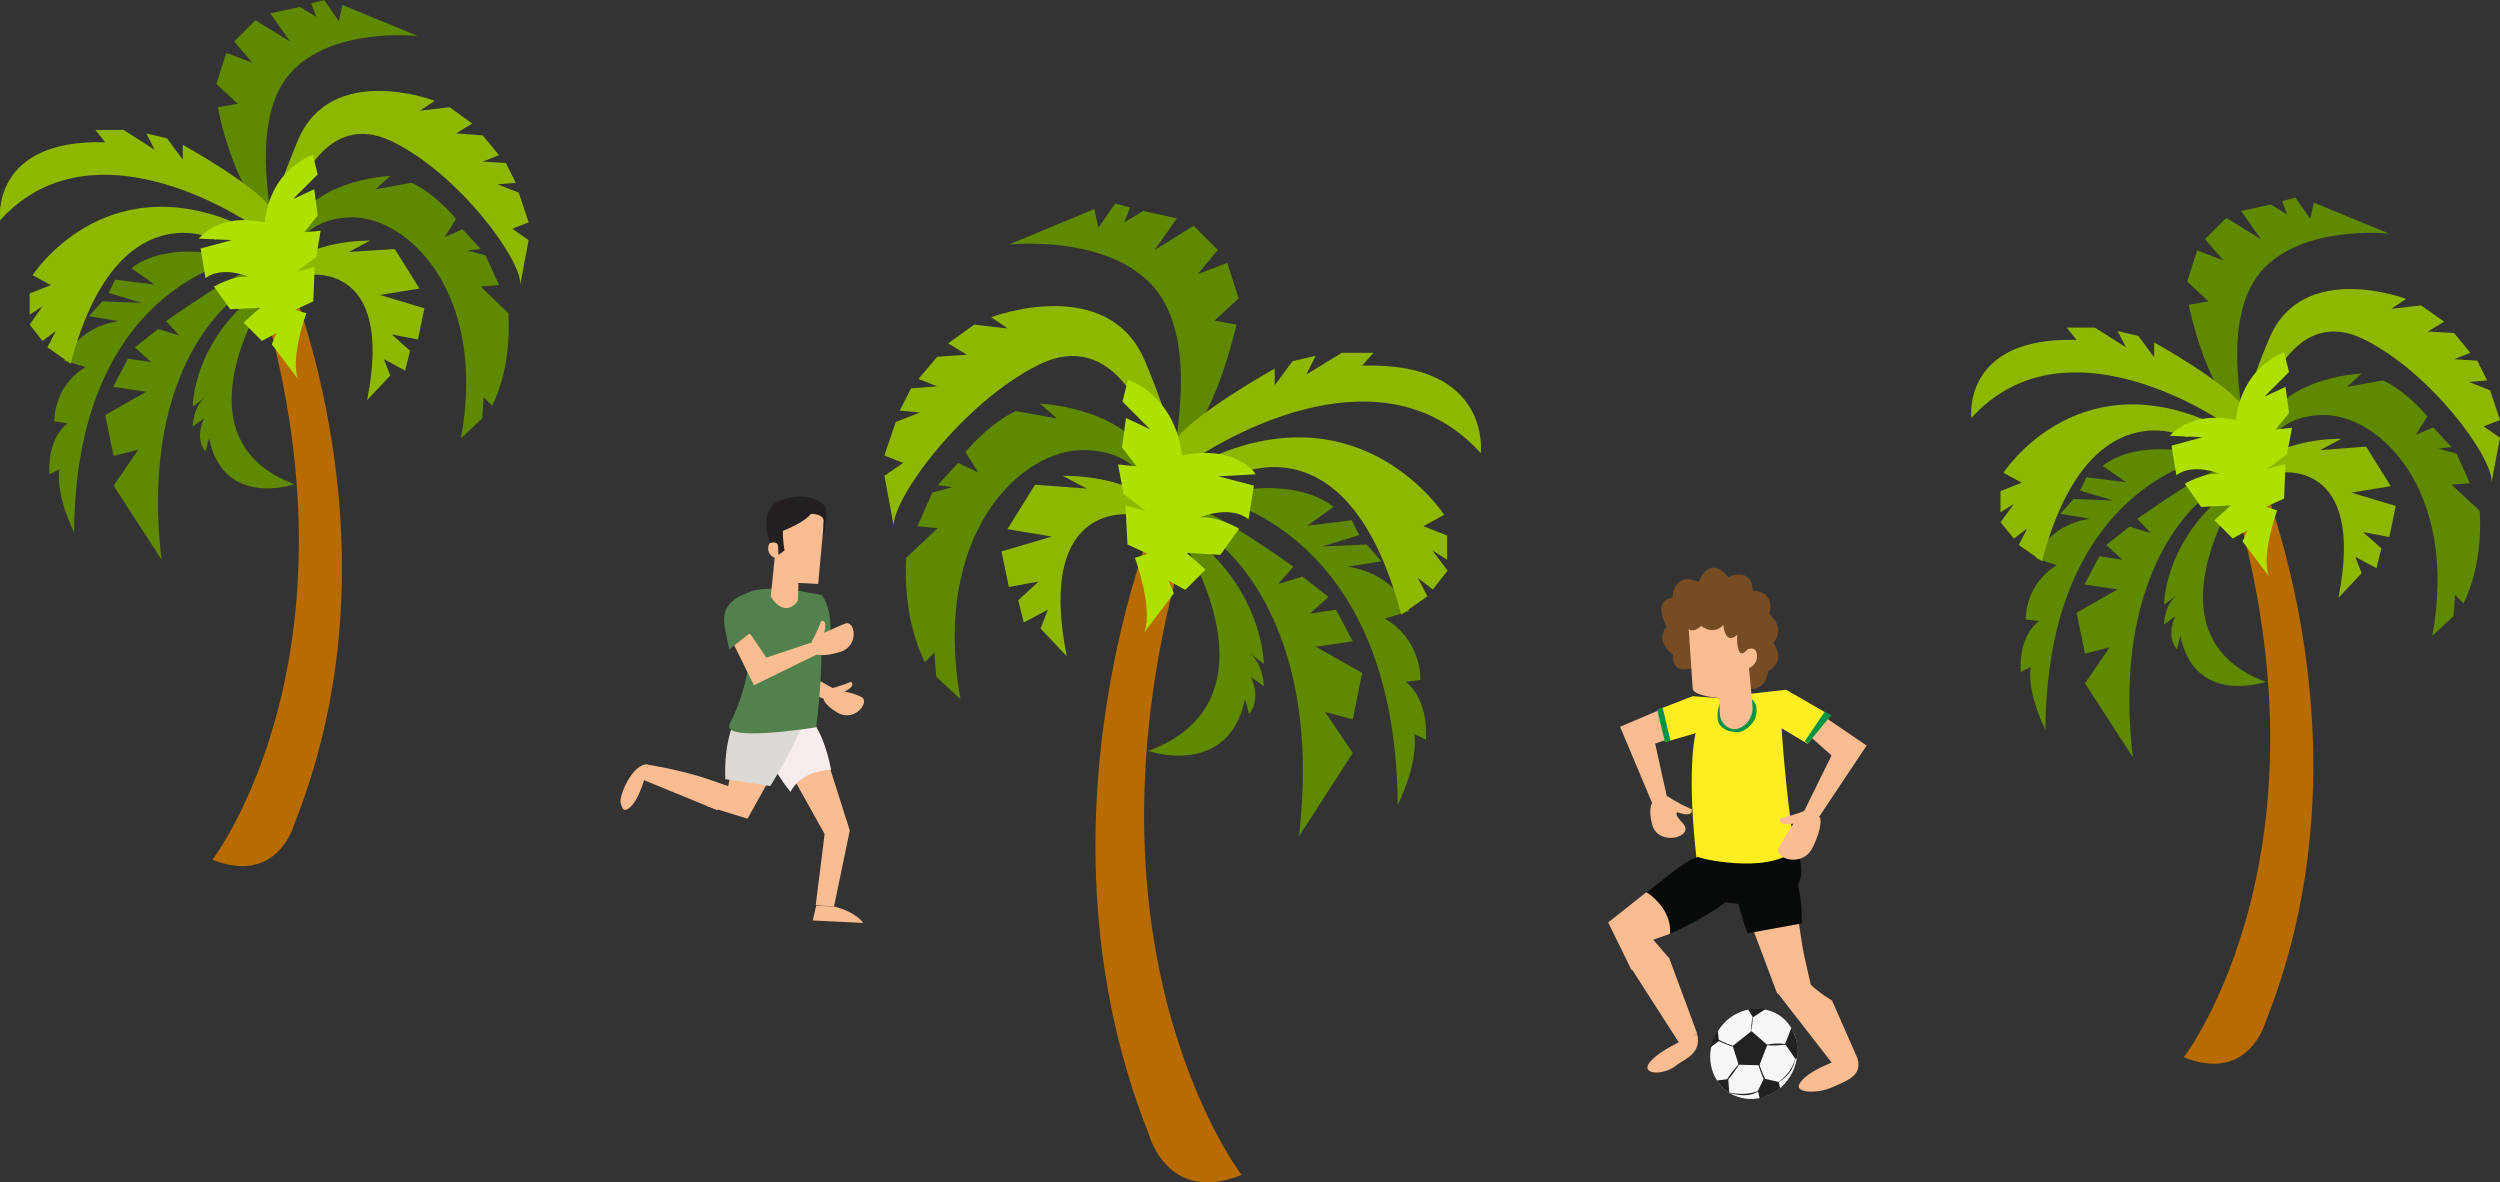 <?xml version="1.0" encoding="utf-8"?>
<!-- Generator: Adobe Illustrator 19.0.0, SVG Export Plug-In . SVG Version: 6.00 Build 0)  -->
<!DOCTYPE svg PUBLIC "-//W3C//DTD SVG 1.1//EN" "http://www.w3.org/Graphics/SVG/1.1/DTD/svg11.dtd">
<svg version="1.1" id="Layer_1" xmlns="http://www.w3.org/2000/svg" xmlns:xlink="http://www.w3.org/1999/xlink" x="0px" y="0px"
	 viewBox="0 0 506 239.3" style="enable-background:new 0 0 506 239.3;" xml:space="preserve">
<rect x="0" y="0" width="506" height="239.3" fill="#333333" stroke="none"/>
<style type="text/css">
	.st0{fill:#B86B00;}
	.st1{fill:#8EB700;}
	.st2{fill:#5F8900;}
	.st3{fill:#AEE000;}
	.st4{fill:#F9BD91;}
	.st5{fill:#F6EDEC;}
	.st6{fill:#52814E;}
	.st7{fill:#DDDAD5;}
	.st8{fill:#231F20;}
	.st9{fill:#070B07;}
	.st10{fill:#F7F7F7;}
	.st11{fill:#232021;}
	.st12{fill:#FCEE21;}
	.st13{fill:#009245;}
	.st14{fill:#754C24;}
</style>
<g>
	<g>
		<path class="st0" d="M43,174c0,0,33.3-43.3,8-120l5.3-3.3c0,0,26.7,57.3,3.3,116C59.6,166.7,56.3,179.3,43,174z"/>
		<g>
			<path class="st1" d="M62,55.7c0,0,18-3.3,12.3,25.3l4.7-5l-1.3-3.3L82,75l1-4l-3.7-3.3l5.3,1l1.3-6.3l-9-2.7l8-1.3l-5-8L70.6,51
				l4.3-2.3c0,0-16-0.3-18.3,8.7L62,55.7z"/>
			<path class="st2" d="M59,53.3c0,0,0.7-9,12-9.3s27.7,15,22.3,44.7l4.3-4l0.3-4.3l1.7,1.7c0,0,4-7,3.3-18.7L97.3,58l3.7-0.3
				l-2.7-6l-3.7-1l2.7-0.3l-3.7-4L90,48l2.3-3.7c0,0-4-5-9-7.3L76,38.3l3-2.7c0,0-18.3,0.7-20.7,13.7L59,53.3z"/>
			<path class="st1" d="M60,39.3c0,0,5.7-17.3,19.3-10.7s26.3,24,26,29l1.7-9l-3.3-2.3L107,45l-2-6l-4.3-1.7l3.7-0.3l-2-4l-4.7-0.3
				l3.3-1.3l-3.3-4L92.3,27l3.3-2L91,21.7l-6,0.7l3-2c0,0-21-8-27.7,8S54.3,48,60,39.3z"/>
			<path class="st2" d="M54.6,43.7c0.9,0.5-4.3-19,4-28.7s26-7.7,26-7.7L69.3,1l-0.7,3.3l-3-4.3L63,0.7l1,2.7l-3.3-2l-6,1.3l4,5.7
				l-7-4.3l-4.3,4.3l3.7,4.3l-5.3-2l-2,6.3l4.3,4l-4,0.7C44,21.7,47.6,39.7,54.6,43.7z"/>
			<path class="st1" d="M52.1,46.2c0,0-0.4-0.3-1.2-0.8c-6-3.9-33.5-20-50.9-0.8c0,0-2-16.5,21.3-15.8l-2-2.5H25l6.3,4L29.6,27
				l4.2,1l3.2,4.3v-3c0,0,15,8.3,18.3,13.3s1.2,4.4-3.6,3.2"/>
			<path class="st2" d="M53.3,60.7c0,0-18,28.3,6.3,37.3c0,0-14.3,5-17.3-9.3l-0.7,2.7c0,0-2.3-2.3-0.3-6.7L39,86.3c0,0,0-4,2.7-6
				l-2.7,2c0,0,0-11.3,10.7-21L53.3,60.7z"/>
			<path class="st2" d="M33.6,65c0,0,10.3-7.3,14.7-9.3S48,60,48,60s-20,13.3-15.3,53.3l-9.7-15l5-7.3l-5,1.3L21.3,84l8.3-4.7
				l-6.7-1l3-5.7l4.7,0.7l-3.3-3l4.7-3.7l4.3,1.3"/>
			<path class="st2" d="M48,52.7c0,0-32.7,5.7-33,55c0,0-3.7-7-3-12.7l-2,1c0,0-0.7-7,3.7-10.3L11,85.3c0,0-0.3-7,6.3-11L13,73
				c0,0,2.3-6.7,11-8l-6-1l2.7-3l8,0.3l-6.7-2l1.3-2.7l8,1l-4.7-3.3c0,0,6-5.7,20-2.3"/>
			<path class="st1" d="M43.6,48.5c0,0-20-10.2-29.3,25.1l-4.7-3.3l1.7-3.3l-2.7,2L6,65.7L8.6,62L6,63.7v-4.3l4.3-1.7l-3.7-2
				c0,0,14.3-22.3,41.7-10.3L43.6,48.5z"/>
			<path class="st3" d="M53.6,45c0,0,0.3-9.7,9.7-13.7l1,4l-5,5l4.3-2l0.7,5.3L61.6,47l3.3-0.3L64,52l-4,3l3.7-1l-0.3,7l-3.7,1.7
				l2.3,0.7c0,0-3.3,9-1.7,13.3l-5.3-7l1-2.3L53,69l-3.7-3.7l3.3-3l-6,0.3L43.3,58c0,0,4-2.3,7-2c0,0-5.3-2.3-8.7,0.3l-1-6l6.3-1.7
				l-6.7-0.3C40.3,48.3,44,43,53.6,45z"/>
		</g>
	</g>
	<g>
		<path class="st0" d="M442,214c0,0,33.3-43.3,8-120l5.3-3.3c0,0,26.7,57.3,3.3,116C458.6,206.7,455.3,219.3,442,214z"/>
		<g>
			<path class="st1" d="M461,95.7c0,0,18-3.3,12.3,25.3l4.7-5l-1.3-3.3l4.3,2.3l1-4l-3.7-3.3l5.3,1l1.3-6.3l-9-2.7l8-1.3l-5-8
				l-9.3,0.7l4.3-2.3c0,0-16-0.3-18.3,8.7L461,95.7z"/>
			<path class="st2" d="M458,93.3c0,0,0.7-9,12-9.3c11.3-0.3,27.7,15,22.3,44.7l4.3-4l0.3-4.3l1.7,1.7c0,0,4-7,3.3-18.7l-5.7-5.3
				l3.7-0.3l-2.7-6l-3.7-1l2.7-0.3l-3.7-4L489,88l2.3-3.7c0,0-4-5-9-7.3l-7.3,1.3l3-2.7c0,0-18.3,0.7-20.7,13.7L458,93.3z"/>
			<path class="st1" d="M459,79.3c0,0,5.7-17.3,19.3-10.7c13.7,6.7,26.3,24,26,29l1.7-9l-3.3-2.3L506,85l-2-6l-4.3-1.7l3.7-0.3l-2-4
				l-4.7-0.3l3.3-1.3l-3.3-4l-5.3-0.3l3.3-2l-4.7-3.3l-6,0.7l3-2c0,0-21-8-27.7,8S453.3,88,459,79.3z"/>
			<path class="st2" d="M453.6,83.7c0.9,0.5-4.3-19,4-28.7c8.3-9.7,26-7.7,26-7.7L468.3,41l-0.7,3.3l-3-4.3l-2.7,0.7l1,2.7l-3.3-2
				l-6,1.3l4,5.7l-7-4.3l-4.3,4.3l3.7,4.3l-5.3-2l-2,6.3l4.3,4l-4,0.7C443,61.7,446.6,79.7,453.6,83.7z"/>
			<path class="st1" d="M451.1,86.2c0,0-0.4-0.3-1.2-0.8c-6-3.9-33.5-20-50.9-0.8c0,0-2-16.5,21.3-15.8l-2-2.5h5.7l6.3,4l-1.7-3.3
				l4.2,1l3.2,4.3v-3c0,0,15,8.3,18.3,13.3s1.2,4.4-3.6,3.2"/>
			<path class="st2" d="M452.3,100.7c0,0-18,28.3,6.3,37.3c0,0-14.3,5-17.3-9.3l-0.7,2.7c0,0-2.3-2.3-0.3-6.7l-2.3,1.7
				c0,0,0-4,2.7-6l-2.7,2c0,0,0-11.3,10.7-21L452.3,100.7z"/>
			<path class="st2" d="M432.6,105c0,0,10.3-7.3,14.7-9.3S447,100,447,100s-20,13.3-15.3,53.3l-9.7-15l5-7.3l-5,1.3l-1.7-8.3
				l8.3-4.7l-6.7-1l3-5.7l4.7,0.7l-3.3-3l4.7-3.7l4.3,1.3"/>
			<path class="st2" d="M447,92.7c0,0-32.7,5.7-33,55c0,0-3.7-7-3-12.7l-2,1c0,0-0.7-7,3.7-10.3l-2.7-0.3c0,0-0.3-7,6.3-11L412,113
				c0,0,2.3-6.7,11-8l-6-1l2.7-3l8,0.3l-6.7-2l1.3-2.7l8,1l-4.7-3.3c0,0,6-5.7,20-2.3"/>
			<path class="st1" d="M442.6,88.5c0,0-20-10.2-29.3,25.1l-4.7-3.3l1.7-3.3l-2.7,2l-2.7-3.3l2.7-3.7l-2.7,1.7v-4.3l4.3-1.7l-3.7-2
				c0,0,14.3-22.3,41.7-10.3L442.6,88.5z"/>
			<path class="st3" d="M452.6,85c0,0,0.3-9.7,9.7-13.7l1,4l-5,5l4.3-2l0.7,5.3l-2.7,3.3l3.3-0.3l-1,5.3l-4,3l3.7-1l-0.3,7l-3.7,1.7
				l2.3,0.7c0,0-3.3,9-1.7,13.3l-5.3-7l1-2.3l-3,1.7l-3.7-3.7l3.3-3l-6,0.3l-3.3-4.7c0,0,4-2.3,7-2c0,0-5.3-2.3-8.7,0.3l-1-6
				l6.3-1.7l-6.7-0.3C439.3,88.3,443,83,452.6,85z"/>
		</g>
	</g>
	<g>
		<path class="st0" d="M251.3,237.8c0,0-37.6-48.9-9-135.5l-6-3.8c0,0-30.1,64.7-3.8,131C232.5,229.5,236.2,243.9,251.3,237.8z"/>
		<g>
			<path class="st1" d="M229.8,104.2c0,0-20.3-3.8-13.9,28.6l-5.3-5.6l1.5-3.8l-4.9,2.6l-1.1-4.5l4.1-3.8l-6,1.1l-1.5-7.2l10.2-3
				l-9-1.5l5.6-9l10.5,0.8l-4.9-2.6c0,0,18.1-0.4,20.7,9.8L229.8,104.2z"/>
			<path class="st2" d="M233.2,101.6c0,0-0.8-10.2-13.6-10.5c-12.8-0.4-31.2,16.9-25.2,50.4l-4.9-4.5l-0.4-4.9l-1.9,1.9
				c0,0-4.5-7.9-3.8-21.1l6.4-6l-4.1-0.4l3-6.8l4.1-1.1l-3-0.4l4.1-4.5l4.1,1.9l-2.6-4.1c0,0,4.5-5.6,10.2-8.3l8.3,1.5l-3.4-3
				c0,0,20.7,0.8,23.3,15.4L233.2,101.6z"/>
			<path class="st1" d="M232.1,85.8c0,0-6.4-19.6-21.8-12s-29.7,27.1-29.4,32.7L179,96.3l3.8-2.6l-3.8-1.5l2.3-6.8l4.9-1.9l-4.1-0.4
				l2.3-4.5l5.3-0.4l-3.8-1.5l3.8-4.5l6-0.4l-3.8-2.3l5.3-3.8l6.8,0.8l-3.4-2.3c0,0,23.7-9,31.2,9S238.5,95.5,232.1,85.8z"/>
			<path class="st2" d="M238.1,90.6c-1,0.6,4.9-21.5-4.5-32.4s-29.4-8.7-29.4-8.7l17.3-7.2l0.8,3.8l3.4-4.9l3,0.8l-1.1,3l3.8-2.3
				l6.8,1.5l-4.5,6.4l7.9-4.9l4.9,4.9l-4.1,4.9l6-2.3l2.3,7.2l-4.9,4.5l4.5,0.8C250.1,65.8,246,86.1,238.1,90.6z"/>
			<path class="st1" d="M240.9,93.5c0,0,0.5-0.3,1.3-0.9c6.8-4.4,37.8-22.6,57.5-0.9c0,0,2.3-18.5-24-17.7l2.3-2.6h-6.4l-7.2,4.4
				l1.9-3.8l-4.7,1.1l-3.6,4.9v-3.4c0,0-16.9,9.4-20.7,15.1s-1.3,5,4.1,3.6"/>
			<path class="st2" d="M239.6,109.8c0,0,20.3,32-7.2,42.2c0,0,16.2,5.6,19.6-10.5l0.8,3c0,0,2.6-2.6,0.4-7.5l2.6,1.9
				c0,0,0-4.5-3-6.8l3,2.3c0,0,0-12.8-12-23.7L239.6,109.8z"/>
			<path class="st2" d="M261.8,114.7c0,0-11.7-8.3-16.6-10.5s0.4,4.9,0.4,4.9s22.6,15.1,17.3,60.2l10.9-16.9l-5.6-8.3l5.6,1.5
				l1.9-9.4l-9.4-5.3l7.5-1.1l-3.4-6.4l-5.3,0.8l3.8-3.4l-5.3-4.1l-4.9,1.5"/>
			<path class="st2" d="M245.6,100.8c0,0,36.9,6.4,37.3,62.1c0,0,4.1-7.9,3.4-14.3l2.3,1.1c0,0,0.8-7.9-4.1-11.7l3-0.4
				c0,0,0.4-7.9-7.2-12.4l4.9-1.5c0,0-2.6-7.5-12.4-9l6.8-1.1l-3-3.4l-9,0.4l7.5-2.3l-1.5-3l-9,1.1l5.3-3.8c0,0-6.8-6.4-22.6-2.6"/>
			<path class="st1" d="M250.5,96.1c0,0,22.6-11.6,33.1,28.3l5.3-3.7L287,117l3,2.3l3-3.8l-3.1-4.1l3,1.9v-4.9l-4.8-1.9l4.2-2.3
				c0,0-16.2-25.2-47-11.7L250.5,96.1z"/>
			<path class="st3" d="M239.2,92.2c0,0-0.4-10.9-10.9-15.4l-1.1,4.5l5.6,5.6l-4.9-2.3l-0.8,6l3,3.8l-3.8-0.4l1.1,6l4.5,3.4
				l-4.1-1.1l0.4,7.9l4.1,1.9l-2.6,0.8c0,0,3.8,10.2,1.9,15.1l6-7.9l-1.1-2.6l3.4,1.9l4.1-4.1l-3.8-3.4l6.8,0.4l3.8-5.3
				c0,0-4.5-2.6-7.9-2.3c0,0,6-2.6,9.8,0.4l1.1-6.8l-7.2-1.9l7.5-0.4C254.3,95.9,250.1,89.9,239.2,92.2z"/>
		</g>
	</g>
	<g>
		<path class="st4" d="M167.2,153l4.8,15.1l-3.2,15.4l-3.7-0.3l1.8-14.4l-6.7-12C160.2,156.9,163.8,153.2,167.2,153z"/>
		<path class="st5" d="M154.5,143.1c0,0-3,6.5,5.5,17.2c0,0,1.7-4.2,8.2-4.5c0,0-0.9-5.7-3.5-9.5
			C162.1,142.6,154.5,143.1,154.5,143.1z"/>
		<path class="st4" d="M144.3,158.1l3.1,1l0.5-2.8l4.2-3.3l3,5.9l-3.8,6.8l-8.1-2.5C143.2,163.2,142.6,158.8,144.3,158.1z"/>
		<path class="st4" d="M145.2,164l-15.1-6.2l1.1-3c0,0,9.5,1.4,16.2,4.5C147.4,159.2,147.1,161.3,145.2,164z"/>
		<path class="st4" d="M131.2,154.7c0,0-1.2,5.9-3.2,8.2c-1.7,1.9-2.1,0.8-2.4-0.5C125.3,161.1,128,154.4,131.2,154.7z"/>
		<path class="st6" d="M166.2,120.3c0,0,2.4,2.5,1.8,8.7l-4.3-1L166.2,120.3z"/>
		<path class="st4" d="M169.3,139.7l-9.1-5.1l1.7-6.8l-3.9-0.3l-3.5,9.1l15.2,6C169.7,142.5,170,140.2,169.3,139.7z"/>
		<path class="st4" d="M167.9,139.4c0,0,1.7-0.3,4.3-1.4c0,0,1.3,0.7-1.3,2c0,0,1.8,0.2,3.5,1.1s-1.3,5.1-4.8,3.2
			c-3.4-2-2.9-3.2-2.9-3.2S167.2,139.9,167.9,139.4z"/>
		<path class="st7" d="M146.8,157.7l9.1,1.4c0,0,9.1-14.4,7.9-19.2c-0.1-0.2-7.3,1.5-7.3,1.3C154.8,136.6,146.2,142.7,146.8,157.7z"
			/>
		<path class="st6" d="M146.6,126.2c0.1,1.3,1.1,5.2,1.1,5.2l1.3-1.7l3-2.1c0,0,0.6,9.4-4.3,18.9c-2,3.9,17.5,0.7,17.5,0.7v0
			c2.1-17,0.4-23.2,0.4-23.2l0.6-3.6l-7.2-1.3c0,0-5.4-0.1-7,0.6C150,120.5,146.1,121.7,146.6,126.2z"/>
		<path class="st4" d="M166.9,104l-1.3,14.2c0,0-3-0.2-4.1-0.2l0.1,0.2l-0.1,3.4c0,0-2.4,3.8-5.5-0.8l0.8-7.9c0,0-1.5-0.5-1.3-2.2
			s1.9-0.7,1.9-0.7l0.8-6.3L166.9,104z"/>
		<path class="st4" d="M165,129.8l-9.9,3.3l-3.9-5.8l-2.9,2.7l4.3,8.7l14.7-7.2C167.3,131.5,165.8,129.6,165,129.8z"/>
		<path class="st4" d="M164.3,129.8c0,0,0.9-1.4,1.9-4.1c0,0,1.4-0.5,0.6,2.4c0,0,2.5-1.2,4.3-1.9c1.9-0.7,2.9,4.4-0.9,5.7
			c-3.8,1.2-5.1,0.5-5.1,0.5S164.3,130.6,164.3,129.8z"/>
		<path class="st6" d="M147.6,131.4l6.6-5.1l-4.7-2.8C149.6,123.5,145.9,124.8,147.6,131.4z"/>
		<path class="st8" d="M166.6,108.9c0,0,1.2-5,0.3-6.5c0,0-3-3.7-9.6-0.8c-1.1,0.5-1.8,1.7-2,2.8c-0.2,1.3-0.3,3.2,0.5,5.5
			c0,0,1.7-0.6,1.7,0.8c0,1.4,0.1,1.6,0.1,1.6l1.2-0.9c0,0-1-5,0.4-7c0,0,7.4-1.5,7.5,1C166.6,106.7,166.8,106.5,166.6,108.9z"/>
		<path class="st8" d="M157.8,107.7c0,0,5.4-1.9,6.6-4.1l-6.5-0.4L157.8,107.7z"/>
		<path class="st4" d="M165.2,183.3l-0.7,3l10.2,0.5c0,0-1.2-2.1-5.8-3.3L165.2,183.3z"/>
	</g>
	<g>
		<path class="st4" d="M363.4,179.4c-0.5,0,0.3,4.9,1.4,12.1c0.1,0.9,1.7,7.8,1.7,7.8l-6.8,1.8l-2.1-5.6l-6.8-18.1L363.4,179.4z"/>
		<path class="st4" d="M359.8,201l11.5,14.8l4.3-2.4l-4.8-10.9c0,0-2.7-1.6-4.3-3.2C366.5,199.3,363.5,198,359.8,201z"/>
		<path class="st4" d="M375.6,213.4c0,0-9.6,2.6-11.4,6c-1,1.9,3.8,2,6.8,0.6C373.8,218.7,377.6,217.6,375.6,213.4z"/>
		<path class="st9" d="M364.7,186.9l-11,2c0,0-4.3-11.6-3-17.4c0.1-0.3,0.1-0.5,0.2-0.8C352.7,165.1,364.9,168.6,364.7,186.9z"/>
		<g>
			<path class="st10" d="M362.3,217.9c-2.7,4.4-8.2,5.8-12.3,3.3c-4-2.6-5.1-8.2-2.3-12.5c2.7-4.4,8.2-5.8,12.3-3.3
				C364,208,365,213.6,362.3,217.9z"/>
			<polygon class="st11" points="354.5,208.7 350.7,211.7 351.9,215.5 356.1,215.6 357.7,211.5 			"/>
			<path class="st11" d="M353.8,204.3l1,1.6l2.6-1.7C357.4,204.2,355,203.9,353.8,204.3z"/>
			<path class="st11" d="M362.6,208l-1.3,3.3l2.2,3.2C363.5,214.5,364.8,212.5,362.6,208z"/>
			<path class="st11" d="M347.7,208.7l0.2,2l-1.7,1.3C346.2,211.9,346.7,209.7,347.7,208.7z"/>
			<path class="st11" d="M360.3,220.2L360,219l-3-0.7l-1.2,2.5l0.4,1.6C356.3,222.3,359.4,221.4,360.3,220.2z"/>
			<path class="st11" d="M347.5,218.7l2.3-0.3l0.2,2.8C350,221.2,348.6,220.4,347.5,218.7z"/>
			<path class="st11" d="M354.7,205.5l-0.4,3.7C354.3,209.2,354.9,206.8,354.7,205.5z"/>
			<path class="st11" d="M357.4,211.5c0,0,2.2-0.6,4.2-0.1C361.6,211.4,358.8,211.8,357.4,211.5z"/>
			<path class="st11" d="M355.8,215.2c0,0,0.9,3.1,1.4,3.5l0.1-0.3c0,0-1-1.9-1.3-3.4L355.8,215.2z"/>
			<path class="st11" d="M363.4,214c0,0-0.4,3.1-3.9,5.3C359.5,219.3,363,217.8,363.4,214z"/>
			<path class="st11" d="M352.3,215c0,0-2.4,2.5-3,4C349.4,219.1,351.8,216,352.3,215z"/>
			<path class="st11" d="M356.2,220.6c0,0-2.1,1.4-6.4,0.5C349.8,221.2,354.1,222.6,356.2,220.6z"/>
			<path class="st11" d="M347.6,210.6c0,0,3,1.4,3.7,1.3c0,0-3.1-1.1-3.6-1.6L347.6,210.6z"/>
		</g>
		<path class="st4" d="M337.7,162.7l-2.7-12.2l6.7-2.3l-3-5.7l-10.8,4.6l7.7,18.3C335.5,165.5,337.8,163.8,337.7,162.7z"/>
		<path class="st12" d="M343.7,176.5c-2.6-20.6-0.5-28.1-0.5-28.1l-6.2,1.8l-1.6-6.5l7.2-2.8l6.4,0.5l3.6-0.8l8.9-1l9,5.2l-4.7,5.7
			l-5.2-3.1c0,0,0.7,12.1,2.7,25C364.3,177.8,343.7,176.5,343.7,176.5L343.7,176.5z"/>
		<path class="st4" d="M337.6,161.2c0,0,1.6,1.2,4.8,2.6c0,0,0.5,1.8-2.9,0.6c0,0-0.8,0.3,1,2.1c2.9,2.9-4.9,5-6.1,0.4
			c-1.2-4.6,0.8-5.3,0.8-5.3S336.7,161.1,337.6,161.2z"/>
		<path class="st4" d="M365.1,164.3l5.6-11.4l-6.3-5.6l3.7-3l9.7,6.6l-11,16.5C366.7,167.4,364.8,165.3,365.1,164.3z"/>
		<polygon class="st12" points="370.6,144.8 365.9,150.5 360.8,147.4 362.1,141.7 		"/>
		<path class="st4" d="M337.8,193.9l-3.2-3.7l3.4-1.2l3.2-5.9l-8-2.5l-7.7,6.1l4.7,9.6C330.3,196.2,337.4,196.1,337.8,193.9z"/>
		<path class="st9" d="M351.8,180.2c0,0-2.2,3.5-13.8,8.8c0,0,0.8-4.6-4.7-8.4c0,0,2.6-2,6.3-4.9c1.3-1,3.5-2.3,4.2-2.2
			C347.3,174.4,351.8,180.2,351.8,180.2z"/>
		<path class="st4" d="M330.3,196.2l9.7,15.1l3.5-2.1c0,0-3.3-9-5.7-15.4C337.8,193.9,333.2,193.3,330.3,196.2z"/>
		<path class="st4" d="M343.5,209.3c0,0-7.1,2.7-9.6,5.7c-2,2.6,3,2.8,5.7,0.4C340.9,214.4,344.5,213.2,343.5,209.3z"/>
		<path class="st9" d="M343.5,173.5c0,0,13.8,3.7,20-1.5c0,0,3.2,5.3-1.3,9.2c-4.5,3.8-15.8,0.8-15.8,0.8L343.5,173.5z"/>
		<path class="st4" d="M365.5,164c0,0-1.9,0.9-5.2,1.6c0,0-0.8,1.7,2.7,1.1c0,0-1.9,2.8-3,4.9c-1.1,2.1,4.8,4.2,6.9-0.1s1.5-6,1.5-6
			S366.5,164.1,365.5,164z"/>
		<polygon class="st13" points="335.4,143.7 337,150.2 338.1,149.9 336.5,143.2 		"/>
		<polygon class="st13" points="365.9,150.5 370.6,144.8 369.3,144.1 365.3,150 		"/>
		<path class="st13" d="M348.1,142.4c0,0-0.7,1.6-0.4,3.4s2.8,2.5,4.1,2.4s3.3-1.7,3.6-3.4C356.5,140,350.5,139.9,348.1,142.4z"/>
		<path class="st14" d="M342.1,135.3c0,0-3.7,1.3-3.5-2.8c0,0-3.8-2.5-1.3-5.7c0,0-3-5.3,1.2-5.8c0,0,0.2-5.5,5.3-3.2c0,0,2-5.8,6-1
			c0,0,4.7-2.3,5,2.8c0,0,4.5-0.3,3.3,4.7c0,0,3.5,2.7,0.8,5.8c0,0,2.8,3.7-1,5.7c0,0-0.5,5.2-5.2,3.2L342.1,135.3z"/>
		<path class="st4" d="M341.6,124.3l1,15.1c0.2,1.3,4.2,1.8,5.5,1.9l-0.1,0.3l0.1,2.8c0,1.3,0.8,2.5,2,3c0.7,0.3,1.5,0.3,2.5-0.3
			c1.5-0.9,2.3-2.6,2.1-4.3l-0.7-7.6c0,0,1.8-0.6,1.6-2.7c-0.2-2.1-2.3-0.9-2.3-0.9l-0.9-7.6L341.6,124.3z"/>
		<path class="st14" d="M341.1,126.5c0,0,1,2.3,3.2,0.2c0,0,2.5,2,4.5-0.2c0,0,0.3,4.2,2.8,2c0,0-0.3,6,2.2,2.8
			c2.5-3.2,1.3-7.7,1.3-7.7l-3.3-2.8l-12,2.7L341.1,126.5z"/>
	</g>
</g>
</svg>
